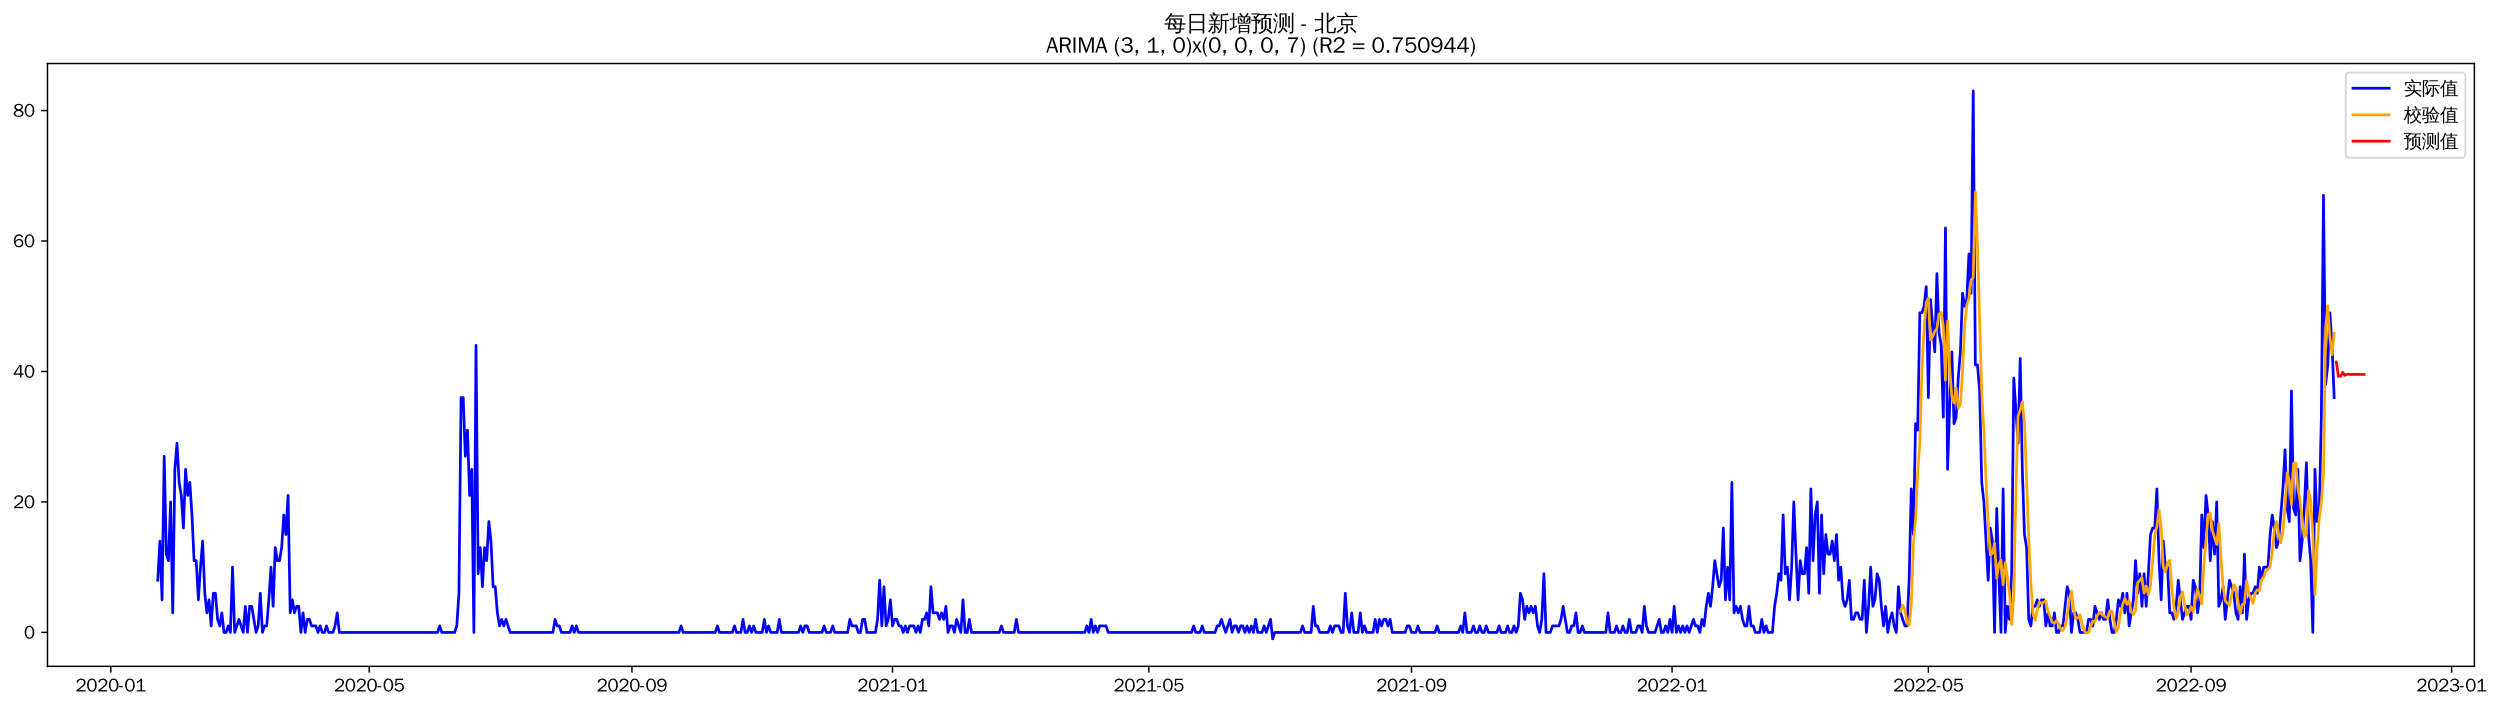 <?xml version="1.0" encoding="utf-8" standalone="no"?>
<!DOCTYPE svg PUBLIC "-//W3C//DTD SVG 1.1//EN"
  "http://www.w3.org/Graphics/SVG/1.1/DTD/svg11.dtd">
<svg xmlns:xlink="http://www.w3.org/1999/xlink" width="1379.532pt" height="390.418pt" viewBox="0 0 1379.532 390.418" xmlns="http://www.w3.org/2000/svg" version="1.1">
 <defs>
  <style type="text/css">*{stroke-linejoin: round; stroke-linecap: butt}</style>
 </defs>
 <g id="figure_1">
  <g id="patch_1">
   <path d="M 0 390.418 
L 1379.532 390.418 
L 1379.532 -0 
L 0 -0 
z
" style="fill: #ffffff"/>
  </g>
  <g id="axes_1">
   <g id="patch_2">
    <path d="M 26.194 367.701 
L 1365.394 367.701 
L 1365.394 35.061 
L 26.194 35.061 
z
" style="fill: #ffffff"/>
   </g>
   <g id="matplotlib.axis_1">
    <g id="xtick_1">
     <g id="line2d_1">
      <defs>
       <path id="medf1f6746c" d="M 0 0 
L 0 3.5 
" style="stroke: #000000; stroke-width: 0.8"/>
      </defs>
      <g>
       <use xlink:href="#medf1f6746c" x="61.138" y="367.701" style="stroke: #000000; stroke-width: 0.8"/>
      </g>
     </g>
     <g id="text_1">
      <!-- 2020-01 -->
      <g transform="translate(41.648 381.557)scale(0.1 -0.1)">
       <defs>
        <path id="WenQuanYiZenHei-32" d="M 3488 0 
L 369 0 
L 369 456 
L 2150 1850 
Q 2931 2463 2931 3144 
Q 2931 3619 2488 3863 
Q 2231 4013 1931 4013 
Q 1425 4013 1113 3619 
Q 894 3356 881 3013 
L 369 3169 
Q 531 3981 1213 4300 
Q 1544 4456 1950 4456 
Q 2631 4456 3088 4044 
L 3225 3888 
L 3350 3706 
Q 3481 3444 3481 3144 
Q 3481 2313 2519 1569 
L 1069 456 
L 3488 456 
L 3488 0 
z
" transform="scale(0.016)"/>
        <path id="WenQuanYiZenHei-30" d="M 3581 2175 
Q 3581 1288 3169 638 
Q 2713 -63 1938 -63 
Q 1025 -63 563 831 
Q 256 1425 256 2188 
Q 256 3188 700 3819 
Q 1138 4456 1888 4456 
Q 2863 4456 3306 3500 
Q 3581 2925 3581 2175 
z
M 3019 2100 
Q 3019 3356 2500 3806 
L 2350 3919 
Q 2144 4031 1888 4031 
Q 1100 4031 888 2956 
Q 819 2625 819 2225 
Q 819 1013 1338 569 
Q 1588 356 1938 356 
Q 2675 356 2925 1294 
Q 3019 1663 3019 2100 
z
" transform="scale(0.016)"/>
        <path id="WenQuanYiZenHei-2d" d="M 1363 1444 
L 0 1444 
L 0 1844 
L 1363 1844 
L 1363 1444 
z
" transform="scale(0.016)"/>
        <path id="WenQuanYiZenHei-31" d="M 3556 0 
L 488 0 
L 488 406 
L 1800 406 
L 1800 3725 
Q 1231 3125 588 2788 
L 588 3338 
Q 1456 3781 1931 4388 
L 2331 4388 
L 2331 406 
L 3556 406 
L 3556 0 
z
" transform="scale(0.016)"/>
       </defs>
       <use xlink:href="#WenQuanYiZenHei-32"/>
       <use xlink:href="#WenQuanYiZenHei-30" x="59.961"/>
       <use xlink:href="#WenQuanYiZenHei-32" x="119.922"/>
       <use xlink:href="#WenQuanYiZenHei-30" x="179.883"/>
       <use xlink:href="#WenQuanYiZenHei-2d" x="239.844"/>
       <use xlink:href="#WenQuanYiZenHei-30" x="269.824"/>
       <use xlink:href="#WenQuanYiZenHei-31" x="329.785"/>
      </g>
     </g>
    </g>
    <g id="xtick_2">
     <g id="line2d_2">
      <g>
       <use xlink:href="#medf1f6746c" x="203.744" y="367.701" style="stroke: #000000; stroke-width: 0.8"/>
      </g>
     </g>
     <g id="text_2">
      <!-- 2020-05 -->
      <g transform="translate(184.254 381.557)scale(0.1 -0.1)">
       <defs>
        <path id="WenQuanYiZenHei-35" d="M 3531 1488 
Q 3531 688 2913 250 
Q 2456 -63 1844 -63 
Q 1175 -63 706 350 
Q 413 613 306 975 
L 781 1131 
Q 1000 538 1569 406 
Q 1706 369 1856 369 
Q 2550 369 2850 869 
Q 3000 1131 3000 1494 
Q 3000 2056 2581 2356 
Q 2319 2538 1969 2538 
Q 1400 2538 1031 2075 
Q 981 2013 938 1938 
L 500 2031 
L 644 4388 
L 3244 4388 
L 3200 3919 
L 1044 3919 
L 950 2500 
Q 1431 2975 2006 2975 
Q 2713 2975 3163 2475 
Q 3531 2063 3531 1488 
z
" transform="scale(0.016)"/>
       </defs>
       <use xlink:href="#WenQuanYiZenHei-32"/>
       <use xlink:href="#WenQuanYiZenHei-30" x="59.961"/>
       <use xlink:href="#WenQuanYiZenHei-32" x="119.922"/>
       <use xlink:href="#WenQuanYiZenHei-30" x="179.883"/>
       <use xlink:href="#WenQuanYiZenHei-2d" x="239.844"/>
       <use xlink:href="#WenQuanYiZenHei-30" x="269.824"/>
       <use xlink:href="#WenQuanYiZenHei-35" x="329.785"/>
      </g>
     </g>
    </g>
    <g id="xtick_3">
     <g id="line2d_3">
      <g>
       <use xlink:href="#medf1f6746c" x="348.707" y="367.701" style="stroke: #000000; stroke-width: 0.8"/>
      </g>
     </g>
     <g id="text_3">
      <!-- 2020-09 -->
      <g transform="translate(329.217 381.557)scale(0.1 -0.1)">
       <defs>
        <path id="WenQuanYiZenHei-39" d="M 3544 2300 
Q 3544 1163 3019 513 
Q 2563 -63 1775 -63 
Q 956 -63 563 488 
Q 463 631 394 813 
L 838 975 
Q 1025 494 1550 388 
Q 1656 369 1775 369 
Q 2594 369 2900 1325 
Q 3044 1769 3038 2313 
L 3025 2313 
Q 2675 1638 1944 1544 
Q 1844 1531 1744 1531 
Q 1050 1531 625 2031 
Q 294 2419 294 2963 
Q 294 3656 813 4094 
Q 1238 4456 1819 4456 
Q 2988 4456 3381 3363 
Q 3544 2900 3544 2300 
z
M 2925 2994 
Q 2925 3563 2469 3844 
Q 2206 4006 1863 4006 
Q 1275 4006 988 3563 
Q 844 3344 825 3056 
Q 819 3006 819 2956 
Q 819 2413 1269 2131 
Q 1538 1963 1875 1963 
Q 2363 1963 2681 2350 
Q 2925 2638 2925 2994 
z
" transform="scale(0.016)"/>
       </defs>
       <use xlink:href="#WenQuanYiZenHei-32"/>
       <use xlink:href="#WenQuanYiZenHei-30" x="59.961"/>
       <use xlink:href="#WenQuanYiZenHei-32" x="119.922"/>
       <use xlink:href="#WenQuanYiZenHei-30" x="179.883"/>
       <use xlink:href="#WenQuanYiZenHei-2d" x="239.844"/>
       <use xlink:href="#WenQuanYiZenHei-30" x="269.824"/>
       <use xlink:href="#WenQuanYiZenHei-39" x="329.785"/>
      </g>
     </g>
    </g>
    <g id="xtick_4">
     <g id="line2d_4">
      <g>
       <use xlink:href="#medf1f6746c" x="492.492" y="367.701" style="stroke: #000000; stroke-width: 0.8"/>
      </g>
     </g>
     <g id="text_4">
      <!-- 2021-01 -->
      <g transform="translate(473.002 381.557)scale(0.1 -0.1)">
       <use xlink:href="#WenQuanYiZenHei-32"/>
       <use xlink:href="#WenQuanYiZenHei-30" x="59.961"/>
       <use xlink:href="#WenQuanYiZenHei-32" x="119.922"/>
       <use xlink:href="#WenQuanYiZenHei-31" x="179.883"/>
       <use xlink:href="#WenQuanYiZenHei-2d" x="239.844"/>
       <use xlink:href="#WenQuanYiZenHei-30" x="269.824"/>
       <use xlink:href="#WenQuanYiZenHei-31" x="329.785"/>
      </g>
     </g>
    </g>
    <g id="xtick_5">
     <g id="line2d_5">
      <g>
       <use xlink:href="#medf1f6746c" x="633.919" y="367.701" style="stroke: #000000; stroke-width: 0.8"/>
      </g>
     </g>
     <g id="text_5">
      <!-- 2021-05 -->
      <g transform="translate(614.429 381.557)scale(0.1 -0.1)">
       <use xlink:href="#WenQuanYiZenHei-32"/>
       <use xlink:href="#WenQuanYiZenHei-30" x="59.961"/>
       <use xlink:href="#WenQuanYiZenHei-32" x="119.922"/>
       <use xlink:href="#WenQuanYiZenHei-31" x="179.883"/>
       <use xlink:href="#WenQuanYiZenHei-2d" x="239.844"/>
       <use xlink:href="#WenQuanYiZenHei-30" x="269.824"/>
       <use xlink:href="#WenQuanYiZenHei-35" x="329.785"/>
      </g>
     </g>
    </g>
    <g id="xtick_6">
     <g id="line2d_6">
      <g>
       <use xlink:href="#medf1f6746c" x="778.882" y="367.701" style="stroke: #000000; stroke-width: 0.8"/>
      </g>
     </g>
     <g id="text_6">
      <!-- 2021-09 -->
      <g transform="translate(759.393 381.557)scale(0.1 -0.1)">
       <use xlink:href="#WenQuanYiZenHei-32"/>
       <use xlink:href="#WenQuanYiZenHei-30" x="59.961"/>
       <use xlink:href="#WenQuanYiZenHei-32" x="119.922"/>
       <use xlink:href="#WenQuanYiZenHei-31" x="179.883"/>
       <use xlink:href="#WenQuanYiZenHei-2d" x="239.844"/>
       <use xlink:href="#WenQuanYiZenHei-30" x="269.824"/>
       <use xlink:href="#WenQuanYiZenHei-39" x="329.785"/>
      </g>
     </g>
    </g>
    <g id="xtick_7">
     <g id="line2d_7">
      <g>
       <use xlink:href="#medf1f6746c" x="922.667" y="367.701" style="stroke: #000000; stroke-width: 0.8"/>
      </g>
     </g>
     <g id="text_7">
      <!-- 2022-01 -->
      <g transform="translate(903.177 381.557)scale(0.1 -0.1)">
       <use xlink:href="#WenQuanYiZenHei-32"/>
       <use xlink:href="#WenQuanYiZenHei-30" x="59.961"/>
       <use xlink:href="#WenQuanYiZenHei-32" x="119.922"/>
       <use xlink:href="#WenQuanYiZenHei-32" x="179.883"/>
       <use xlink:href="#WenQuanYiZenHei-2d" x="239.844"/>
       <use xlink:href="#WenQuanYiZenHei-30" x="269.824"/>
       <use xlink:href="#WenQuanYiZenHei-31" x="329.785"/>
      </g>
     </g>
    </g>
    <g id="xtick_8">
     <g id="line2d_8">
      <g>
       <use xlink:href="#medf1f6746c" x="1064.094" y="367.701" style="stroke: #000000; stroke-width: 0.8"/>
      </g>
     </g>
     <g id="text_8">
      <!-- 2022-05 -->
      <g transform="translate(1044.605 381.557)scale(0.1 -0.1)">
       <use xlink:href="#WenQuanYiZenHei-32"/>
       <use xlink:href="#WenQuanYiZenHei-30" x="59.961"/>
       <use xlink:href="#WenQuanYiZenHei-32" x="119.922"/>
       <use xlink:href="#WenQuanYiZenHei-32" x="179.883"/>
       <use xlink:href="#WenQuanYiZenHei-2d" x="239.844"/>
       <use xlink:href="#WenQuanYiZenHei-30" x="269.824"/>
       <use xlink:href="#WenQuanYiZenHei-35" x="329.785"/>
      </g>
     </g>
    </g>
    <g id="xtick_9">
     <g id="line2d_9">
      <g>
       <use xlink:href="#medf1f6746c" x="1209.058" y="367.701" style="stroke: #000000; stroke-width: 0.8"/>
      </g>
     </g>
     <g id="text_9">
      <!-- 2022-09 -->
      <g transform="translate(1189.568 381.557)scale(0.1 -0.1)">
       <use xlink:href="#WenQuanYiZenHei-32"/>
       <use xlink:href="#WenQuanYiZenHei-30" x="59.961"/>
       <use xlink:href="#WenQuanYiZenHei-32" x="119.922"/>
       <use xlink:href="#WenQuanYiZenHei-32" x="179.883"/>
       <use xlink:href="#WenQuanYiZenHei-2d" x="239.844"/>
       <use xlink:href="#WenQuanYiZenHei-30" x="269.824"/>
       <use xlink:href="#WenQuanYiZenHei-39" x="329.785"/>
      </g>
     </g>
    </g>
    <g id="xtick_10">
     <g id="line2d_10">
      <g>
       <use xlink:href="#medf1f6746c" x="1352.842" y="367.701" style="stroke: #000000; stroke-width: 0.8"/>
      </g>
     </g>
     <g id="text_10">
      <!-- 2023-01 -->
      <g transform="translate(1333.352 381.557)scale(0.1 -0.1)">
       <defs>
        <path id="WenQuanYiZenHei-33" d="M 3588 1231 
Q 3588 494 2875 144 
Q 2450 -63 1925 -63 
Q 1044 -63 556 488 
Q 356 706 256 1000 
L 769 1169 
Q 994 375 1913 375 
Q 2631 375 2900 788 
Q 3019 975 3019 1231 
Q 3019 1638 2638 1881 
Q 2325 2081 1613 2069 
L 1338 2069 
L 1338 2494 
Q 1969 2494 2094 2506 
Q 2325 2544 2463 2613 
Q 2763 2756 2844 3100 
Q 2863 3169 2863 3244 
Q 2863 3744 2381 3944 
L 2163 4006 
Q 2056 4025 1931 4025 
Q 1388 4025 1075 3631 
Q 969 3488 906 3313 
L 419 3456 
Q 675 4150 1400 4369 
Q 1669 4456 1975 4456 
Q 2694 4456 3106 4050 
Q 3419 3744 3419 3275 
Q 3419 2813 3025 2513 
Q 2825 2356 2575 2319 
L 2575 2306 
Q 3181 2213 3450 1769 
Q 3588 1525 3588 1231 
z
" transform="scale(0.016)"/>
       </defs>
       <use xlink:href="#WenQuanYiZenHei-32"/>
       <use xlink:href="#WenQuanYiZenHei-30" x="59.961"/>
       <use xlink:href="#WenQuanYiZenHei-32" x="119.922"/>
       <use xlink:href="#WenQuanYiZenHei-33" x="179.883"/>
       <use xlink:href="#WenQuanYiZenHei-2d" x="239.844"/>
       <use xlink:href="#WenQuanYiZenHei-30" x="269.824"/>
       <use xlink:href="#WenQuanYiZenHei-31" x="329.785"/>
      </g>
     </g>
    </g>
   </g>
   <g id="matplotlib.axis_2">
    <g id="ytick_1">
     <g id="line2d_11">
      <defs>
       <path id="m0b889cbc24" d="M 0 0 
L -3.5 0 
" style="stroke: #000000; stroke-width: 0.8"/>
      </defs>
      <g>
       <use xlink:href="#m0b889cbc24" x="26.194" y="348.981" style="stroke: #000000; stroke-width: 0.8"/>
      </g>
     </g>
     <g id="text_11">
      <!-- 0 -->
      <g transform="translate(13.197 352.409)scale(0.1 -0.1)">
       <use xlink:href="#WenQuanYiZenHei-30"/>
      </g>
     </g>
    </g>
    <g id="ytick_2">
     <g id="line2d_12">
      <g>
       <use xlink:href="#m0b889cbc24" x="26.194" y="276.981" style="stroke: #000000; stroke-width: 0.8"/>
      </g>
     </g>
     <g id="text_12">
      <!-- 20 -->
      <g transform="translate(7.2 280.409)scale(0.1 -0.1)">
       <use xlink:href="#WenQuanYiZenHei-32"/>
       <use xlink:href="#WenQuanYiZenHei-30" x="59.961"/>
      </g>
     </g>
    </g>
    <g id="ytick_3">
     <g id="line2d_13">
      <g>
       <use xlink:href="#m0b889cbc24" x="26.194" y="204.981" style="stroke: #000000; stroke-width: 0.8"/>
      </g>
     </g>
     <g id="text_13">
      <!-- 40 -->
      <g transform="translate(7.2 208.409)scale(0.1 -0.1)">
       <defs>
        <path id="WenQuanYiZenHei-34" d="M 3631 1025 
L 2913 1025 
L 2913 0 
L 2381 0 
L 2381 1025 
L 219 1025 
L 219 1388 
L 2225 4388 
L 2913 4388 
L 2913 1444 
L 3631 1444 
L 3631 1025 
z
M 2381 1444 
L 2381 3963 
L 788 1444 
L 2381 1444 
z
" transform="scale(0.016)"/>
       </defs>
       <use xlink:href="#WenQuanYiZenHei-34"/>
       <use xlink:href="#WenQuanYiZenHei-30" x="59.961"/>
      </g>
     </g>
    </g>
    <g id="ytick_4">
     <g id="line2d_14">
      <g>
       <use xlink:href="#m0b889cbc24" x="26.194" y="132.981" style="stroke: #000000; stroke-width: 0.8"/>
      </g>
     </g>
     <g id="text_14">
      <!-- 60 -->
      <g transform="translate(7.2 136.409)scale(0.1 -0.1)">
       <defs>
        <path id="WenQuanYiZenHei-36" d="M 3550 1431 
Q 3550 725 3006 288 
Q 2581 -63 1994 -63 
Q 1013 -63 563 825 
Q 288 1363 288 2081 
Q 288 3294 856 3938 
Q 1319 4456 2075 4456 
Q 2969 4456 3363 3756 
Q 3431 3631 3481 3481 
L 2988 3350 
Q 2750 3994 2075 4006 
Q 1056 4006 844 2669 
Q 794 2356 794 1981 
L 806 1981 
Q 1006 2506 1544 2744 
Q 1819 2869 2119 2869 
Q 2788 2869 3213 2375 
Q 3550 1975 3550 1431 
z
M 3038 1406 
Q 3038 1906 2656 2213 
Q 2381 2431 2038 2431 
Q 1525 2431 1181 2044 
Q 919 1744 919 1356 
Q 919 881 1344 581 
Q 1631 375 1981 375 
Q 2519 375 2838 781 
Q 3038 1050 3038 1406 
z
" transform="scale(0.016)"/>
       </defs>
       <use xlink:href="#WenQuanYiZenHei-36"/>
       <use xlink:href="#WenQuanYiZenHei-30" x="59.961"/>
      </g>
     </g>
    </g>
    <g id="ytick_5">
     <g id="line2d_15">
      <g>
       <use xlink:href="#m0b889cbc24" x="26.194" y="60.981" style="stroke: #000000; stroke-width: 0.8"/>
      </g>
     </g>
     <g id="text_15">
      <!-- 80 -->
      <g transform="translate(7.2 64.409)scale(0.1 -0.1)">
       <defs>
        <path id="WenQuanYiZenHei-38" d="M 3619 1175 
Q 3619 431 2850 100 
Q 2444 -63 1944 -63 
Q 1231 -63 725 269 
Q 225 594 225 1125 
Q 225 1881 1269 2281 
Q 719 2481 519 2938 
Q 444 3119 444 3319 
Q 444 4000 1144 4294 
Q 1519 4456 1963 4456 
Q 2669 4456 3094 4094 
Q 3425 3813 3425 3369 
Q 3425 2638 2575 2356 
Q 3231 2056 3450 1725 
Q 3619 1488 3619 1175 
z
M 2944 3344 
Q 2944 3906 2288 4019 
Q 2138 4044 1969 4044 
Q 1438 4044 1163 3775 
Q 1000 3613 1000 3375 
Q 1000 2925 1594 2663 
Q 1756 2588 1931 2550 
Q 2581 2725 2788 2956 
Q 2944 3125 2944 3344 
z
M 3075 1094 
Q 3075 1738 1875 2050 
Q 1094 1881 850 1463 
Q 763 1313 763 1131 
Q 763 569 1456 406 
Q 1681 344 1944 344 
Q 2519 344 2850 619 
Q 3075 813 3075 1094 
z
" transform="scale(0.016)"/>
       </defs>
       <use xlink:href="#WenQuanYiZenHei-38"/>
       <use xlink:href="#WenQuanYiZenHei-30" x="59.961"/>
      </g>
     </g>
    </g>
   </g>
   <g id="line2d_16">
    <path d="M 87.066 320.181 
L 88.245 298.581 
L 89.424 330.981 
L 90.602 251.781 
L 91.781 305.781 
L 92.959 309.381 
L 94.138 276.981 
L 95.316 338.181 
L 96.495 258.981 
L 97.674 244.581 
L 98.852 266.181 
L 100.031 273.381 
L 101.209 291.381 
L 102.388 258.981 
L 103.566 273.381 
L 104.745 266.181 
L 105.923 284.181 
L 107.102 309.381 
L 108.281 309.381 
L 109.459 330.981 
L 110.638 312.981 
L 111.816 298.581 
L 112.995 327.381 
L 114.173 338.181 
L 115.352 330.981 
L 116.531 345.381 
L 117.709 327.381 
L 118.888 327.381 
L 120.066 341.781 
L 121.245 345.381 
L 122.423 338.181 
L 123.602 348.981 
L 124.78 348.981 
L 125.959 345.381 
L 127.138 348.981 
L 128.316 312.981 
L 129.495 348.981 
L 131.852 341.781 
L 134.209 348.981 
L 135.388 334.581 
L 136.566 348.981 
L 137.745 334.581 
L 138.923 334.581 
L 141.28 348.981 
L 142.459 345.381 
L 143.637 327.381 
L 144.816 348.981 
L 145.995 345.381 
L 147.173 345.381 
L 148.352 330.981 
L 149.53 312.981 
L 150.709 334.581 
L 151.887 302.181 
L 153.066 309.381 
L 154.245 309.381 
L 155.423 302.181 
L 156.602 284.181 
L 157.78 294.981 
L 158.959 273.381 
L 160.137 338.181 
L 161.316 330.981 
L 162.494 338.181 
L 163.673 334.581 
L 164.852 334.581 
L 166.03 348.981 
L 167.209 338.181 
L 168.387 348.981 
L 169.566 341.781 
L 170.744 341.781 
L 171.923 345.381 
L 174.28 345.381 
L 175.459 348.981 
L 176.637 345.381 
L 177.816 348.981 
L 178.994 348.981 
L 180.173 345.381 
L 181.351 348.981 
L 183.709 348.981 
L 184.887 345.381 
L 186.066 338.181 
L 187.244 348.981 
L 241.458 348.981 
L 242.637 345.381 
L 243.815 348.981 
L 250.887 348.981 
L 252.065 345.381 
L 253.244 327.381 
L 254.422 219.381 
L 255.601 219.381 
L 256.779 251.781 
L 257.958 237.381 
L 259.137 273.381 
L 260.315 258.981 
L 261.494 348.981 
L 262.672 190.581 
L 263.851 316.581 
L 265.029 302.181 
L 266.208 323.781 
L 267.386 302.181 
L 268.565 309.381 
L 269.744 287.781 
L 270.922 298.581 
L 272.101 323.781 
L 273.279 323.781 
L 274.458 338.181 
L 275.636 345.381 
L 276.815 341.781 
L 277.994 345.381 
L 279.172 341.781 
L 281.529 348.981 
L 305.1 348.981 
L 306.279 341.781 
L 307.458 345.381 
L 308.636 345.381 
L 309.815 348.981 
L 314.529 348.981 
L 315.708 345.381 
L 316.886 348.981 
L 318.065 345.381 
L 319.243 348.981 
L 374.636 348.981 
L 375.814 345.381 
L 376.993 348.981 
L 394.671 348.981 
L 395.85 345.381 
L 397.028 348.981 
L 404.1 348.981 
L 405.278 345.381 
L 406.457 348.981 
L 408.814 348.981 
L 409.992 341.781 
L 411.171 348.981 
L 412.35 348.981 
L 413.528 345.381 
L 414.707 348.981 
L 415.885 345.381 
L 417.064 348.981 
L 420.6 348.981 
L 421.778 341.781 
L 422.957 348.981 
L 424.135 345.381 
L 425.314 348.981 
L 428.849 348.981 
L 430.028 341.781 
L 431.207 348.981 
L 440.635 348.981 
L 441.814 345.381 
L 442.992 348.981 
L 444.171 345.381 
L 445.349 345.381 
L 446.528 348.981 
L 453.599 348.981 
L 454.778 345.381 
L 455.956 348.981 
L 458.314 348.981 
L 459.492 345.381 
L 460.671 348.981 
L 467.742 348.981 
L 468.921 341.781 
L 470.099 345.381 
L 472.456 345.381 
L 473.635 348.981 
L 474.813 348.981 
L 475.992 341.781 
L 477.17 341.781 
L 478.349 348.981 
L 483.063 348.981 
L 484.242 341.781 
L 485.42 320.181 
L 486.599 345.381 
L 487.778 323.781 
L 488.956 345.381 
L 490.135 341.781 
L 491.313 330.981 
L 492.492 345.381 
L 493.67 341.781 
L 494.849 341.781 
L 496.027 345.381 
L 497.206 345.381 
L 498.385 348.981 
L 499.563 345.381 
L 500.742 348.981 
L 501.92 345.381 
L 504.277 345.381 
L 505.456 348.981 
L 506.635 345.381 
L 507.813 348.981 
L 508.992 341.781 
L 510.17 341.781 
L 511.349 338.181 
L 512.527 345.381 
L 513.706 323.781 
L 514.884 338.181 
L 517.242 338.181 
L 518.42 341.781 
L 519.599 338.181 
L 520.777 341.781 
L 521.956 334.581 
L 523.134 348.981 
L 524.313 345.381 
L 525.492 345.381 
L 526.67 348.981 
L 527.849 341.781 
L 530.206 348.981 
L 531.384 330.981 
L 532.563 348.981 
L 533.741 348.981 
L 534.92 341.781 
L 536.099 348.981 
L 551.42 348.981 
L 552.598 345.381 
L 553.777 348.981 
L 559.67 348.981 
L 560.848 341.781 
L 562.027 348.981 
L 598.562 348.981 
L 599.741 345.381 
L 600.92 348.981 
L 602.098 341.781 
L 603.277 348.981 
L 604.455 345.381 
L 605.634 348.981 
L 606.812 345.381 
L 610.348 345.381 
L 611.527 348.981 
L 657.49 348.981 
L 658.669 345.381 
L 659.848 348.981 
L 662.205 348.981 
L 663.383 345.381 
L 664.562 348.981 
L 670.455 348.981 
L 671.633 345.381 
L 672.812 345.381 
L 673.99 341.781 
L 676.347 348.981 
L 678.705 341.781 
L 679.883 348.981 
L 681.062 345.381 
L 682.24 345.381 
L 683.419 348.981 
L 684.597 345.381 
L 685.776 345.381 
L 686.955 348.981 
L 688.133 345.381 
L 689.312 348.981 
L 690.49 345.381 
L 691.669 348.981 
L 692.847 341.781 
L 694.026 348.981 
L 696.383 348.981 
L 697.562 345.381 
L 698.74 348.981 
L 701.097 341.781 
L 702.276 352.581 
L 703.454 348.981 
L 717.597 348.981 
L 718.776 345.381 
L 719.954 348.981 
L 723.49 348.981 
L 724.669 334.581 
L 725.847 345.381 
L 727.026 345.381 
L 728.204 348.981 
L 732.918 348.981 
L 734.097 345.381 
L 735.276 348.981 
L 736.454 345.381 
L 738.811 345.381 
L 739.99 348.981 
L 741.168 348.981 
L 742.347 327.381 
L 743.526 345.381 
L 744.704 348.981 
L 745.883 338.181 
L 747.061 348.981 
L 749.418 348.981 
L 750.597 338.181 
L 751.775 348.981 
L 752.954 345.381 
L 754.133 348.981 
L 757.668 348.981 
L 758.847 341.781 
L 760.025 348.981 
L 761.204 341.781 
L 762.383 345.381 
L 763.561 341.781 
L 764.74 341.781 
L 765.918 345.381 
L 767.097 341.781 
L 768.275 348.981 
L 775.347 348.981 
L 776.525 345.381 
L 777.704 345.381 
L 778.882 348.981 
L 781.239 348.981 
L 782.418 345.381 
L 783.597 348.981 
L 791.847 348.981 
L 793.025 345.381 
L 794.204 348.981 
L 804.811 348.981 
L 805.989 345.381 
L 807.168 348.981 
L 808.346 338.181 
L 809.525 348.981 
L 811.882 348.981 
L 813.061 345.381 
L 814.239 348.981 
L 815.418 348.981 
L 816.596 345.381 
L 817.775 348.981 
L 818.953 348.981 
L 820.132 345.381 
L 821.311 348.981 
L 826.025 348.981 
L 827.203 345.381 
L 828.382 348.981 
L 830.739 348.981 
L 831.918 345.381 
L 833.096 348.981 
L 834.275 348.981 
L 835.453 345.381 
L 836.632 348.981 
L 837.81 345.381 
L 838.989 327.381 
L 840.168 330.981 
L 841.346 341.781 
L 842.525 334.581 
L 843.703 338.181 
L 844.882 334.581 
L 846.06 338.181 
L 847.239 334.581 
L 848.418 345.381 
L 849.596 348.981 
L 850.775 341.781 
L 851.953 316.581 
L 853.132 348.981 
L 855.489 348.981 
L 856.667 345.381 
L 860.203 345.381 
L 861.382 341.781 
L 862.56 334.581 
L 864.917 348.981 
L 866.096 348.981 
L 867.275 345.381 
L 868.453 345.381 
L 869.632 338.181 
L 870.81 348.981 
L 871.989 348.981 
L 873.167 345.381 
L 874.346 348.981 
L 886.132 348.981 
L 887.31 338.181 
L 888.489 348.981 
L 890.846 348.981 
L 892.024 345.381 
L 893.203 348.981 
L 894.381 348.981 
L 895.56 345.381 
L 896.739 348.981 
L 897.917 348.981 
L 899.096 341.781 
L 900.274 348.981 
L 902.631 348.981 
L 903.81 345.381 
L 904.989 345.381 
L 906.167 348.981 
L 907.346 334.581 
L 908.524 345.381 
L 909.703 348.981 
L 913.238 348.981 
L 915.596 341.781 
L 916.774 348.981 
L 917.953 348.981 
L 919.131 345.381 
L 920.31 348.981 
L 921.488 341.781 
L 922.667 348.981 
L 923.845 334.581 
L 925.024 348.981 
L 926.203 345.381 
L 927.381 348.981 
L 928.56 345.381 
L 929.738 348.981 
L 930.917 345.381 
L 932.095 348.981 
L 934.453 341.781 
L 935.631 345.381 
L 936.81 345.381 
L 937.988 348.981 
L 939.167 341.781 
L 940.345 345.381 
L 941.524 334.581 
L 942.702 327.381 
L 943.881 334.581 
L 945.06 323.781 
L 946.238 309.381 
L 948.595 323.781 
L 949.774 320.181 
L 950.952 291.381 
L 952.131 330.981 
L 953.31 312.981 
L 954.488 330.981 
L 955.667 266.181 
L 956.845 338.181 
L 958.024 334.581 
L 959.202 338.181 
L 960.381 334.581 
L 961.559 341.781 
L 962.738 345.381 
L 963.917 345.381 
L 965.095 334.581 
L 966.274 345.381 
L 967.452 345.381 
L 968.631 348.981 
L 970.988 348.981 
L 972.167 341.781 
L 973.345 348.981 
L 974.524 345.381 
L 975.702 348.981 
L 978.059 348.981 
L 979.238 334.581 
L 980.416 327.381 
L 981.595 316.581 
L 982.774 320.181 
L 983.952 284.181 
L 985.131 316.581 
L 986.309 312.981 
L 987.488 330.981 
L 988.666 312.981 
L 989.845 276.981 
L 991.024 305.781 
L 992.202 330.981 
L 993.381 309.381 
L 994.559 316.581 
L 995.738 316.581 
L 996.916 302.181 
L 998.095 327.381 
L 999.273 269.781 
L 1000.452 309.381 
L 1001.631 284.181 
L 1002.809 276.981 
L 1003.988 327.381 
L 1005.166 284.181 
L 1006.345 316.581 
L 1007.523 294.981 
L 1008.702 305.781 
L 1009.881 305.781 
L 1011.059 298.581 
L 1012.238 309.381 
L 1013.416 294.981 
L 1014.595 320.181 
L 1015.773 312.981 
L 1016.952 330.981 
L 1018.13 334.581 
L 1019.309 330.981 
L 1020.488 320.181 
L 1021.666 341.781 
L 1022.845 341.781 
L 1024.023 338.181 
L 1025.202 338.181 
L 1026.38 341.781 
L 1027.559 341.781 
L 1028.738 320.181 
L 1029.916 348.981 
L 1031.095 334.581 
L 1032.273 312.981 
L 1033.452 334.581 
L 1034.63 330.981 
L 1035.809 316.581 
L 1036.987 320.181 
L 1038.166 334.581 
L 1039.345 345.381 
L 1040.523 334.581 
L 1041.702 348.981 
L 1042.88 341.781 
L 1044.059 338.181 
L 1045.237 345.381 
L 1046.416 348.981 
L 1047.595 323.781 
L 1048.773 338.181 
L 1051.13 345.381 
L 1052.309 345.381 
L 1053.487 320.181 
L 1054.666 269.781 
L 1055.844 294.981 
L 1057.023 233.781 
L 1058.202 237.381 
L 1059.38 172.581 
L 1060.559 172.581 
L 1061.737 168.981 
L 1062.916 158.181 
L 1064.094 219.381 
L 1065.273 165.381 
L 1067.63 194.181 
L 1068.809 150.981 
L 1069.987 183.381 
L 1071.166 190.581 
L 1072.344 230.181 
L 1073.523 125.781 
L 1074.701 258.981 
L 1075.88 222.981 
L 1077.059 194.181 
L 1078.237 233.781 
L 1079.416 230.181 
L 1080.594 208.581 
L 1081.773 194.181 
L 1082.951 161.781 
L 1084.13 168.981 
L 1085.308 165.381 
L 1086.487 140.181 
L 1087.666 161.781 
L 1088.844 50.181 
L 1090.023 201.381 
L 1091.201 201.381 
L 1092.38 215.781 
L 1093.558 266.181 
L 1094.737 276.981 
L 1097.094 320.181 
L 1098.273 291.381 
L 1099.451 298.581 
L 1100.63 348.981 
L 1101.808 280.581 
L 1102.987 316.581 
L 1104.165 348.981 
L 1105.344 269.781 
L 1106.523 348.981 
L 1107.701 334.581 
L 1108.88 341.781 
L 1110.058 316.581 
L 1111.237 208.581 
L 1113.594 244.581 
L 1114.773 197.781 
L 1115.951 258.981 
L 1117.13 294.981 
L 1118.308 302.181 
L 1119.487 341.781 
L 1120.665 345.381 
L 1121.844 334.581 
L 1123.022 334.581 
L 1124.201 330.981 
L 1125.38 334.581 
L 1126.558 330.981 
L 1127.737 330.981 
L 1128.915 345.381 
L 1130.094 338.181 
L 1131.272 345.381 
L 1132.451 345.381 
L 1133.63 338.181 
L 1134.808 348.981 
L 1135.987 348.981 
L 1137.165 345.381 
L 1138.344 345.381 
L 1140.701 323.781 
L 1141.879 327.381 
L 1143.058 348.981 
L 1144.237 338.181 
L 1145.415 338.181 
L 1146.594 341.781 
L 1147.772 348.981 
L 1151.308 348.981 
L 1152.487 341.781 
L 1153.665 341.781 
L 1154.844 345.381 
L 1156.022 334.581 
L 1158.379 341.781 
L 1159.558 338.181 
L 1160.736 341.781 
L 1161.915 341.781 
L 1163.094 330.981 
L 1164.272 341.781 
L 1165.451 348.981 
L 1166.629 348.981 
L 1167.808 341.781 
L 1168.986 330.981 
L 1170.165 334.581 
L 1171.344 327.381 
L 1172.522 338.181 
L 1173.701 327.381 
L 1174.879 345.381 
L 1177.236 330.981 
L 1178.415 309.381 
L 1179.593 327.381 
L 1180.772 316.581 
L 1181.951 334.581 
L 1183.129 316.581 
L 1184.308 334.581 
L 1185.486 316.581 
L 1186.665 294.981 
L 1187.843 291.381 
L 1189.022 291.381 
L 1190.201 269.781 
L 1191.379 309.381 
L 1192.558 330.981 
L 1193.736 298.581 
L 1194.915 312.981 
L 1196.093 312.981 
L 1197.272 338.181 
L 1198.45 338.181 
L 1199.629 341.781 
L 1200.808 334.581 
L 1201.986 320.181 
L 1204.343 341.781 
L 1206.7 334.581 
L 1207.879 334.581 
L 1209.058 341.781 
L 1210.236 320.181 
L 1211.415 323.781 
L 1212.593 338.181 
L 1213.772 330.981 
L 1214.95 284.181 
L 1216.129 302.181 
L 1217.307 273.381 
L 1218.486 284.181 
L 1219.665 309.381 
L 1220.843 287.781 
L 1222.022 305.781 
L 1223.2 276.981 
L 1224.379 334.581 
L 1225.557 330.981 
L 1226.736 323.781 
L 1227.914 341.781 
L 1230.272 320.181 
L 1232.629 327.381 
L 1233.807 338.181 
L 1234.986 341.781 
L 1236.164 323.781 
L 1237.343 338.181 
L 1238.522 305.781 
L 1239.7 341.781 
L 1240.879 330.981 
L 1242.057 327.381 
L 1243.236 327.381 
L 1244.414 323.781 
L 1245.593 327.381 
L 1246.771 312.981 
L 1247.95 320.181 
L 1249.129 312.981 
L 1251.486 312.981 
L 1252.664 294.981 
L 1253.843 284.181 
L 1255.021 291.381 
L 1256.2 302.181 
L 1257.379 298.581 
L 1259.736 269.781 
L 1260.914 248.181 
L 1262.093 280.581 
L 1263.271 287.781 
L 1264.45 215.781 
L 1265.628 280.581 
L 1266.807 284.181 
L 1267.986 258.981 
L 1269.164 309.381 
L 1270.343 298.581 
L 1271.521 280.581 
L 1272.7 255.381 
L 1273.878 294.981 
L 1275.057 309.381 
L 1276.236 348.981 
L 1277.414 258.981 
L 1278.593 287.781 
L 1279.771 284.181 
L 1280.95 230.181 
L 1282.128 107.781 
L 1283.307 212.181 
L 1284.485 201.381 
L 1285.664 172.581 
L 1286.843 190.581 
L 1288.021 219.381 
L 1288.021 219.381 
" clip-path="url(#pd68bdbc980)" style="fill: none; stroke: #0000ff; stroke-width: 1.5; stroke-linecap: square"/>
   </g>
   <g id="line2d_17">
    <path d="M 1048.773 337.317 
L 1049.952 333.932 
L 1051.13 336.459 
L 1052.309 343.826 
L 1053.487 345.124 
L 1054.666 333.974 
L 1055.844 300.237 
L 1057.023 286.497 
L 1058.202 260.467 
L 1059.38 244.945 
L 1060.559 203.391 
L 1061.737 181.273 
L 1062.916 167.07 
L 1064.094 164.472 
L 1065.273 187.601 
L 1066.451 185.831 
L 1067.63 182.723 
L 1068.809 181.328 
L 1069.987 173.232 
L 1071.166 172.429 
L 1072.344 179.895 
L 1073.523 209.826 
L 1074.701 177.286 
L 1075.88 203.216 
L 1077.059 218.749 
L 1078.237 222.327 
L 1079.416 214.07 
L 1080.594 225.228 
L 1081.773 223.045 
L 1082.951 204.553 
L 1084.13 179.84 
L 1085.308 168.484 
L 1086.487 164.453 
L 1087.666 154.659 
L 1088.844 153.224 
L 1090.023 105.995 
L 1091.201 135.788 
L 1093.558 217.008 
L 1094.737 237.138 
L 1095.916 265.423 
L 1097.094 288.524 
L 1098.273 306.357 
L 1099.451 305.358 
L 1100.63 299.753 
L 1101.808 319.168 
L 1102.987 311.274 
L 1104.165 309.126 
L 1105.344 322.747 
L 1106.523 310.36 
L 1108.88 327.272 
L 1110.058 344.492 
L 1111.237 328.363 
L 1112.415 270.504 
L 1113.594 229.513 
L 1114.773 226.107 
L 1115.951 221.715 
L 1117.13 233.195 
L 1119.487 297.229 
L 1120.665 321.64 
L 1121.844 338.688 
L 1123.022 342.283 
L 1124.201 336.208 
L 1125.38 332.279 
L 1126.558 333.112 
L 1127.737 332.236 
L 1128.915 331.666 
L 1130.094 337.407 
L 1131.272 340.177 
L 1132.451 343.299 
L 1133.63 344.011 
L 1134.808 342.489 
L 1135.987 344.103 
L 1137.165 347.14 
L 1138.344 347.963 
L 1139.522 345.852 
L 1140.701 340.187 
L 1141.879 331.014 
L 1143.058 326.212 
L 1144.237 336.229 
L 1145.415 341.389 
L 1146.594 340.878 
L 1147.772 339.199 
L 1148.951 344.63 
L 1150.129 348.253 
L 1151.308 349.409 
L 1152.487 348.981 
L 1153.665 345.661 
L 1154.844 342.723 
L 1156.022 343.013 
L 1157.201 339.93 
L 1158.379 337.868 
L 1159.558 338.728 
L 1160.736 339.864 
L 1163.094 341.096 
L 1164.272 337.015 
L 1165.451 337.374 
L 1167.808 348.681 
L 1168.986 346.089 
L 1170.165 337.743 
L 1171.344 333.626 
L 1172.522 330.148 
L 1173.701 333.517 
L 1174.879 331.36 
L 1176.058 337.736 
L 1177.236 339.064 
L 1178.415 336.873 
L 1179.593 321.535 
L 1181.951 318.762 
L 1183.129 327.364 
L 1184.308 323.284 
L 1185.486 328.306 
L 1186.665 322.856 
L 1187.843 310.045 
L 1189.022 295.077 
L 1190.201 290.568 
L 1191.379 281.207 
L 1192.558 290.868 
L 1193.736 312.877 
L 1194.915 315.568 
L 1196.093 310.744 
L 1197.272 309.171 
L 1198.45 325.457 
L 1199.629 334.884 
L 1200.808 341.339 
L 1201.986 337.99 
L 1203.165 329.097 
L 1204.343 326.617 
L 1205.522 333.692 
L 1206.7 339.35 
L 1207.879 337.634 
L 1209.058 334.838 
L 1210.236 337.687 
L 1211.415 330.879 
L 1212.593 325.095 
L 1213.772 328.667 
L 1214.95 333.191 
L 1216.129 311.198 
L 1217.307 298.176 
L 1218.486 283.764 
L 1219.665 283.199 
L 1220.843 292.677 
L 1222.022 296.766 
L 1223.2 300.405 
L 1224.379 288.862 
L 1225.557 308.38 
L 1226.736 323.674 
L 1227.914 331.555 
L 1230.272 334.018 
L 1232.629 322.612 
L 1233.807 324.328 
L 1234.986 332.104 
L 1236.164 338.642 
L 1237.343 333.652 
L 1238.522 332.99 
L 1239.7 320.287 
L 1240.879 327.476 
L 1243.236 332.874 
L 1244.414 327.21 
L 1245.593 325.507 
L 1246.771 325.912 
L 1247.95 320.056 
L 1249.129 318.399 
L 1250.307 315.063 
L 1251.486 314.351 
L 1252.664 312.553 
L 1253.843 304.681 
L 1255.021 292.356 
L 1256.2 287.844 
L 1257.379 294.777 
L 1258.557 299.536 
L 1259.736 293.054 
L 1260.914 279.211 
L 1262.093 260.849 
L 1263.271 265.092 
L 1264.45 278.379 
L 1265.628 255.563 
L 1266.807 255.51 
L 1267.986 269.484 
L 1269.164 275.941 
L 1271.521 296.309 
L 1272.7 294.689 
L 1273.878 270.673 
L 1275.057 275.869 
L 1276.236 294.943 
L 1277.414 328.112 
L 1278.593 303.154 
L 1279.771 286.39 
L 1280.95 277.004 
L 1282.128 261.463 
L 1283.307 180.589 
L 1284.485 168.727 
L 1285.664 186.268 
L 1286.843 195.718 
L 1288.021 184.007 
L 1288.021 184.007 
" clip-path="url(#pd68bdbc980)" style="fill: none; stroke: #ffa500; stroke-width: 1.5; stroke-linecap: square"/>
   </g>
   <g id="line2d_18">
    <path d="M 1289.2 199.795 
L 1290.378 207.651 
L 1291.557 207.692 
L 1292.735 205.478 
L 1293.914 207.133 
L 1295.093 206.533 
L 1296.271 206.508 
L 1297.45 206.698 
L 1298.628 206.563 
L 1299.807 206.61 
L 1300.985 206.614 
L 1302.164 206.598 
L 1303.342 206.609 
L 1304.521 206.605 
" clip-path="url(#pd68bdbc980)" style="fill: none; stroke: #ff0000; stroke-width: 1.5; stroke-linecap: square"/>
   </g>
   <g id="patch_3">
    <path d="M 26.194 367.701 
L 26.194 35.061 
" style="fill: none; stroke: #000000; stroke-width: 0.8; stroke-linejoin: miter; stroke-linecap: square"/>
   </g>
   <g id="patch_4">
    <path d="M 1365.394 367.701 
L 1365.394 35.061 
" style="fill: none; stroke: #000000; stroke-width: 0.8; stroke-linejoin: miter; stroke-linecap: square"/>
   </g>
   <g id="patch_5">
    <path d="M 26.194 367.701 
L 1365.394 367.701 
" style="fill: none; stroke: #000000; stroke-width: 0.8; stroke-linejoin: miter; stroke-linecap: square"/>
   </g>
   <g id="patch_6">
    <path d="M 26.194 35.061 
L 1365.394 35.061 
" style="fill: none; stroke: #000000; stroke-width: 0.8; stroke-linejoin: miter; stroke-linecap: square"/>
   </g>
   <g id="text_16">
    <!-- 每日新增预测 - 北京 -->
    <g transform="translate(642.397 17.042)scale(0.12 -0.12)">
     <defs>
      <path id="WenQuanYiZenHei-6bcf" d="M 6138 2181 
Q 6113 1988 6138 1800 
Q 5788 1819 5438 1819 
L 4975 1819 
L 4863 738 
L 5806 738 
L 5806 394 
L 4831 394 
L 4775 -144 
Q 4719 -563 4350 -725 
Q 4013 -856 3550 -825 
L 3288 -819 
Q 3331 -663 3275 -519 
Q 3219 -375 3113 -288 
Q 3381 -313 3759 -303 
Q 4138 -294 4231 -238 
Q 4338 -163 4350 88 
L 4381 394 
L 1025 394 
L 1244 1819 
L 813 1819 
Q 463 1819 113 1800 
Q 138 1988 113 2181 
Q 463 2163 813 2163 
L 1294 2163 
L 1488 3431 
L 1488 3581 
L 1506 3581 
L 1513 3613 
L 1713 3581 
L 5156 3581 
L 5013 2163 
L 5438 2163 
Q 5788 2163 6138 2181 
z
M 5588 4463 
Q 5569 4269 5588 4081 
Q 5244 4100 4894 4100 
L 1813 4100 
Q 1344 3463 606 2788 
Q 481 2988 256 3069 
Q 744 3494 1116 3972 
Q 1488 4450 1919 5181 
Q 2119 5044 2344 4950 
Q 2213 4688 2050 4444 
L 4894 4444 
Q 5238 4444 5588 4463 
z
M 2844 3238 
L 1906 3238 
L 1744 2163 
L 3244 2163 
L 2581 3038 
L 2844 3238 
z
M 3250 2163 
L 4563 2163 
L 4669 3238 
L 3044 3238 
L 3638 2456 
L 3250 2163 
z
M 2944 1819 
Q 3275 1394 3550 938 
L 3213 738 
L 4419 738 
L 4525 1819 
L 2944 1819 
z
M 2656 1819 
L 1694 1819 
L 1525 738 
L 3094 738 
Q 2806 1219 2450 1650 
L 2656 1819 
z
" transform="scale(0.016)"/>
      <path id="WenQuanYiZenHei-65e5" d="M 1494 -775 
Q 1244 -750 988 -775 
Q 1013 -313 1013 156 
L 1013 4875 
L 5269 4875 
L 5269 -763 
L 4813 -763 
L 4813 156 
L 1469 156 
Q 1469 -313 1494 -775 
z
M 4813 2700 
L 4813 4500 
L 1469 4500 
L 1469 2700 
L 4813 2700 
z
M 4813 531 
L 4813 2325 
L 1469 2325 
L 1469 531 
L 4813 531 
z
" transform="scale(0.016)"/>
      <path id="WenQuanYiZenHei-65b0" d="M 5419 -763 
Q 5188 -738 4963 -763 
Q 4981 -344 4981 75 
L 4981 2819 
L 4188 2819 
L 4188 1706 
Q 4188 63 3163 -738 
Q 3019 -519 2769 -469 
Q 3769 131 3769 1706 
L 3769 4769 
L 3875 4769 
L 3844 4831 
L 4294 4781 
Q 4438 4769 4894 4816 
Q 5350 4863 5512 4931 
Q 5675 5000 5763 5094 
Q 5850 4881 5981 4694 
Q 5713 4544 5263 4519 
L 4188 4438 
L 4188 3100 
L 5563 3100 
Q 5850 3100 6131 3113 
Q 6119 2956 6131 2806 
L 5394 2819 
L 5394 75 
Q 5394 -344 5419 -763 
z
M 2981 213 
Q 2656 744 2256 1225 
L 2606 1513 
Q 3025 1006 3369 450 
L 2981 213 
z
M 1169 1525 
Q 1375 1419 1594 1363 
Q 1281 488 469 -469 
Q 331 -300 119 -244 
Q 575 263 888 900 
Q 1038 1206 1169 1525 
z
M 1825 6 
L 1825 1769 
L 1081 1769 
Q 794 1769 513 1756 
Q 525 1913 513 2063 
Q 794 2050 1081 2050 
L 1825 2050 
L 1825 2775 
L 994 2775 
Q 706 2775 425 2763 
Q 438 2919 425 3075 
Q 706 3056 994 3056 
L 1825 3056 
L 1825 3088 
L 1906 3088 
Q 2288 3656 2588 4381 
Q 2794 4269 3013 4206 
Q 2800 3675 2381 3056 
L 3013 3056 
Q 3294 3056 3581 3075 
Q 3563 2919 3581 2763 
Q 3294 2775 3013 2775 
L 2238 2775 
L 2238 2050 
L 2925 2050 
Q 3206 2050 3494 2063 
Q 3475 1913 3494 1756 
Q 3206 1769 2925 1769 
L 2238 1769 
L 2238 -156 
Q 2238 -413 2075 -581 
Q 1844 -794 1306 -794 
Q 1363 -519 1188 -288 
Q 1338 -313 1534 -316 
Q 1731 -319 1778 -278 
Q 1825 -238 1825 6 
z
M 1875 3388 
L 1500 3131 
L 825 4088 
L 1200 4350 
L 1875 3388 
z
M 3419 4713 
Q 3400 4563 3419 4406 
Q 3131 4419 2850 4419 
L 1125 4419 
Q 838 4419 556 4406 
Q 569 4563 556 4713 
Q 838 4700 1125 4700 
L 1763 4700 
L 1388 5088 
L 1719 5406 
L 2288 4813 
L 2175 4700 
L 2850 4700 
Q 3131 4700 3419 4713 
z
" transform="scale(0.016)"/>
      <path id="WenQuanYiZenHei-589e" d="M 3138 -769 
Q 2913 -744 2688 -769 
Q 2706 -356 2706 56 
L 2706 1719 
L 5706 1719 
L 5706 -756 
L 5300 -756 
L 5300 -338 
L 3119 -338 
Q 3125 -550 3138 -769 
z
M 5113 3569 
Q 5344 3606 5563 3688 
Q 5669 3175 5256 2694 
Q 5113 2519 4975 2506 
Q 4831 2725 4588 2813 
Q 4806 2831 4997 3068 
Q 5188 3306 5113 3569 
z
M 3850 2763 
L 3469 2538 
L 2925 3456 
L 3313 3681 
L 3850 2763 
z
M 2400 2100 
Q 2469 3138 2400 4175 
L 3413 4175 
Q 3138 4550 2825 4888 
L 3156 5194 
Q 3581 4725 3938 4206 
L 3900 4175 
L 4456 4175 
Q 4863 4575 5131 5163 
Q 5325 5044 5538 4975 
Q 5369 4575 5013 4175 
L 6056 4175 
Q 5981 3138 6056 2100 
L 2400 2100 
z
M 5300 806 
L 5300 1450 
L 3113 1450 
Q 3113 1125 3113 806 
L 5300 806 
z
M 5300 563 
L 3113 563 
L 3113 -94 
L 5300 -94 
L 5300 563 
z
M 4431 3913 
L 4431 2363 
L 5650 2363 
L 5650 3913 
L 4756 3913 
L 4700 3856 
Q 4681 3888 4656 3913 
L 4431 3913 
z
M 4025 3913 
L 2806 3913 
L 2806 2363 
L 4025 2363 
L 4025 3913 
z
M -31 625 
Q 506 763 1006 975 
L 1006 3206 
L 669 3206 
Q 369 3206 75 3188 
Q 94 3356 75 3531 
Q 369 3513 669 3513 
L 1006 3513 
L 1006 4263 
Q 1006 4700 981 5131 
Q 1206 5106 1431 5131 
Q 1413 4700 1413 4263 
L 1413 3513 
L 2238 3531 
Q 2219 3356 2238 3188 
L 1413 3206 
L 1413 1163 
L 2150 1531 
L 2194 1256 
Q 1269 775 813 519 
L 194 144 
Q 138 438 -31 625 
z
" transform="scale(0.016)"/>
      <path id="WenQuanYiZenHei-9884" d="M 1206 19 
L 1206 2888 
L 669 2888 
Q 356 2888 50 2869 
Q 63 3044 50 3213 
Q 363 3194 669 3194 
L 1250 3194 
Q 950 3631 606 4031 
L 963 4338 
L 1263 3975 
L 1913 4719 
L 731 4719 
Q 419 4719 106 4706 
Q 125 4875 106 5044 
Q 419 5031 731 5031 
L 2481 5031 
L 2544 4663 
Q 2394 4613 2256 4466 
Q 2119 4319 1525 3631 
Q 1656 3444 1788 3250 
L 1700 3194 
L 2700 3194 
L 2763 2825 
Q 2656 2819 2613 2763 
L 2100 2038 
L 1750 2288 
L 2175 2888 
L 1638 2888 
L 1638 -150 
Q 1638 -525 1363 -669 
Q 1075 -819 525 -813 
Q 594 -513 388 -294 
Q 575 -313 837 -316 
Q 1100 -319 1153 -272 
Q 1206 -225 1206 19 
z
M 5813 -888 
Q 5100 -225 4306 375 
L 4669 719 
Q 5481 106 6219 -575 
L 5813 -888 
z
M 2375 -906 
Q 2294 -631 2025 -506 
Q 2769 -431 3353 19 
Q 3938 469 3938 1069 
L 3938 2200 
Q 3938 2625 3913 3050 
Q 4188 3025 4456 3050 
Q 4431 2625 4431 2200 
L 4431 1069 
Q 4431 681 4225 319 
Q 3644 -606 2375 -906 
z
M 3444 488 
Q 3169 513 2894 488 
Q 2919 913 2919 1338 
L 2919 3675 
Q 3219 3675 3525 3675 
Q 3750 4013 3931 4525 
L 3238 4525 
Q 2888 4525 2538 4513 
Q 2556 4669 2538 4831 
Q 2888 4813 3238 4813 
L 5313 4813 
Q 5663 4813 6006 4831 
Q 5988 4669 6006 4513 
Q 5663 4525 5313 4525 
L 4481 4525 
Q 4388 4088 4088 3675 
L 5644 3675 
L 5644 513 
L 5144 513 
L 5144 3388 
L 3894 3388 
L 3875 3363 
Q 3863 3375 3844 3388 
Q 3631 3388 3413 3388 
L 3419 1338 
Q 3419 913 3444 488 
z
" transform="scale(0.016)"/>
      <path id="WenQuanYiZenHei-6d4b" d="M 5450 138 
L 5450 4306 
Q 5450 4750 5425 5188 
Q 5663 5163 5906 5188 
Q 5881 4750 5881 4306 
L 5881 -38 
Q 5888 -569 5519 -719 
Q 5194 -831 4825 -813 
Q 4894 -519 4694 -281 
Q 4869 -306 5094 -309 
Q 5319 -313 5384 -256 
Q 5450 -200 5450 138 
z
M 4900 938 
Q 4663 963 4419 938 
Q 4444 1375 4444 1819 
L 4444 3381 
Q 4444 3819 4419 4263 
Q 4663 4238 4900 4263 
Q 4875 3819 4875 3381 
L 4875 1819 
Q 4875 1375 4900 938 
z
M 2750 2025 
L 2750 3038 
Q 2750 3481 2725 3919 
Q 2963 3894 3206 3919 
Q 3181 3481 3181 3038 
L 3181 2025 
Q 3181 1263 2919 625 
L 3231 956 
Q 3781 431 4256 -150 
L 3888 -456 
Q 3431 106 2906 600 
Q 2531 -288 1738 -769 
Q 1606 -519 1338 -450 
Q 1988 -156 2369 478 
Q 2750 1113 2750 2025 
z
M 2363 969 
Q 2119 994 1881 969 
Q 1906 1406 1906 1850 
L 1906 5038 
L 3956 5031 
L 3956 1200 
L 3525 1200 
L 3525 4713 
L 2338 4713 
L 2338 1850 
Q 2338 1406 2363 969 
z
M 663 -738 
Q 481 -588 206 -575 
Q 400 -69 606 581 
Q 813 1231 1200 2838 
L 1381 2706 
L 875 338 
L 663 -738 
z
M 1006 2856 
L 731 2550 
L 75 3400 
L 350 3713 
L 1006 2856 
z
M 1088 3913 
Q 781 4388 425 4800 
L 694 5125 
Q 1069 4688 1388 4188 
L 1088 3913 
z
" transform="scale(0.016)"/>
      <path id="WenQuanYiZenHei-20" transform="scale(0.016)"/>
      <path id="WenQuanYiZenHei-5317" d="M 3631 4331 
Q 3631 4794 3606 5263 
Q 3863 5231 4113 5263 
Q 4088 4794 4088 4331 
L 4088 2925 
Q 4675 3269 5181 3769 
L 5594 4194 
Q 5769 4006 5975 3856 
Q 5275 3050 4088 2406 
L 4088 56 
Q 4088 -81 4147 -178 
Q 4206 -275 4313 -275 
L 5519 -275 
Q 5594 -275 5619 -237 
Q 5644 -200 5656 -178 
Q 5669 -156 5678 -112 
Q 5688 -69 5688 -44 
L 5838 1000 
Q 6038 856 6281 863 
L 6100 -250 
Q 6050 -600 5969 -663 
Q 5925 -694 5863 -694 
L 4306 -694 
Q 4013 -694 3822 -494 
Q 3631 -294 3631 56 
L 3631 4331 
z
M 2088 3038 
L 956 3038 
Q 575 3038 200 3019 
Q 219 3225 200 3431 
Q 575 3413 956 3413 
L 2088 3413 
L 2088 4331 
Q 2088 4794 2069 5263 
Q 2319 5231 2569 5263 
Q 2550 4794 2550 4331 
L 2550 163 
Q 2550 -300 2569 -769 
Q 2319 -738 2069 -769 
Q 2088 -300 2088 163 
L 2088 419 
Q 906 44 244 -244 
Q 238 56 69 306 
Q 431 325 843 400 
Q 1256 475 2088 756 
L 2088 3038 
z
" transform="scale(0.016)"/>
      <path id="WenQuanYiZenHei-4eac" d="M 5894 -263 
L 5550 -600 
L 4819 106 
L 4063 775 
L 4375 1144 
L 5150 463 
L 5894 -263 
z
M 1931 1219 
Q 2088 1031 2281 881 
Q 1794 356 1038 -200 
L 438 -625 
Q 338 -413 138 -300 
Q 813 131 1494 781 
L 1931 1219 
z
M 2975 -100 
L 2975 1606 
L 1450 1606 
Q 1531 2475 1450 3350 
L 4875 3350 
Q 4794 2475 4869 1606 
L 3419 1606 
L 3419 -206 
Q 3419 -419 3206 -619 
Q 2981 -819 2369 -813 
Q 2431 -513 2238 -275 
Q 2406 -300 2656 -303 
Q 2906 -306 2940 -272 
Q 2975 -238 2975 -100 
z
M 6138 4319 
Q 6119 4138 6138 3956 
Q 5800 3975 5463 3975 
L 944 3975 
Q 606 3975 275 3956 
Q 294 4138 275 4319 
Q 606 4300 944 4300 
L 2981 4300 
Q 2719 4713 2419 5100 
L 2800 5400 
Q 3206 4875 3544 4300 
L 5463 4300 
Q 5800 4300 6138 4319 
z
M 1894 3019 
L 1894 1938 
L 4431 1938 
L 4431 3019 
L 1894 3019 
z
" transform="scale(0.016)"/>
     </defs>
     <use xlink:href="#WenQuanYiZenHei-6bcf"/>
     <use xlink:href="#WenQuanYiZenHei-65e5" x="100"/>
     <use xlink:href="#WenQuanYiZenHei-65b0" x="200"/>
     <use xlink:href="#WenQuanYiZenHei-589e" x="300"/>
     <use xlink:href="#WenQuanYiZenHei-9884" x="400"/>
     <use xlink:href="#WenQuanYiZenHei-6d4b" x="500"/>
     <use xlink:href="#WenQuanYiZenHei-20" x="600"/>
     <use xlink:href="#WenQuanYiZenHei-2d" x="629.98"/>
     <use xlink:href="#WenQuanYiZenHei-20" x="659.961"/>
     <use xlink:href="#WenQuanYiZenHei-5317" x="689.941"/>
     <use xlink:href="#WenQuanYiZenHei-4eac" x="789.941"/>
    </g>
    <!-- ARIMA (3, 1, 0)x(0, 0, 0, 7) (R2 = 0.750944) -->
    <g transform="translate(577.186 29.061)scale(0.12 -0.12)">
     <defs>
      <path id="WenQuanYiZenHei-41" d="M 3550 0 
L 2988 0 
L 2550 1281 
L 919 1281 
L 531 0 
L 69 0 
L 1494 4388 
L 2125 4388 
L 3550 0 
z
M 2425 1694 
L 1756 3800 
L 1075 1694 
L 2425 1694 
z
" transform="scale(0.016)"/>
      <path id="WenQuanYiZenHei-52" d="M 3675 0 
L 3100 0 
L 2288 1900 
L 1069 1900 
L 1069 0 
L 519 0 
L 519 4388 
L 2163 4388 
Q 3006 4388 3400 3900 
Q 3581 3663 3625 3325 
Q 3631 3250 3631 3163 
Q 3631 2594 3219 2244 
Q 3038 2100 2813 2038 
L 3675 0 
z
M 3081 3169 
Q 3081 3825 2356 3906 
Q 2263 3919 2163 3919 
L 1069 3919 
L 1069 2350 
L 2100 2350 
Q 2906 2350 3044 2919 
Q 3081 3031 3081 3169 
z
" transform="scale(0.016)"/>
      <path id="WenQuanYiZenHei-49" d="M 1100 0 
L 550 0 
L 550 4388 
L 1100 4388 
L 1100 0 
z
" transform="scale(0.016)"/>
      <path id="WenQuanYiZenHei-4d" d="M 4756 0 
L 4206 0 
L 4206 3831 
L 4181 3831 
L 2788 0 
L 2419 0 
L 1000 3831 
L 975 3831 
L 975 0 
L 513 0 
L 513 4388 
L 1331 4388 
L 2656 875 
L 3950 4388 
L 4756 4388 
L 4756 0 
z
" transform="scale(0.016)"/>
      <path id="WenQuanYiZenHei-28" d="M 1606 -1094 
L 1275 -1094 
Q 475 -100 338 1231 
Q 319 1438 319 1656 
Q 319 3031 1156 4244 
Q 1213 4313 1269 4388 
L 1600 4388 
Q 806 3169 794 1681 
Q 794 188 1606 -1094 
z
" transform="scale(0.016)"/>
      <path id="WenQuanYiZenHei-2c" d="M 1363 75 
L 881 -825 
L 606 -825 
L 994 0 
L 656 0 
L 656 738 
L 1363 738 
L 1363 75 
z
" transform="scale(0.016)"/>
      <path id="WenQuanYiZenHei-29" d="M 1600 1656 
Q 1600 306 869 -788 
Q 769 -950 644 -1094 
L 313 -1094 
Q 1125 188 1125 1681 
Q 1125 3169 338 4363 
Q 325 4375 319 4388 
L 650 4388 
Q 1525 3231 1594 1863 
Q 1600 1763 1600 1656 
z
" transform="scale(0.016)"/>
      <path id="WenQuanYiZenHei-78" d="M 2806 0 
L 2213 0 
L 1394 1319 
L 544 0 
L 50 0 
L 1144 1681 
L 163 3250 
L 744 3250 
L 1431 2138 
L 2144 3250 
L 2631 3250 
L 1681 1794 
L 2806 0 
z
" transform="scale(0.016)"/>
      <path id="WenQuanYiZenHei-37" d="M 3400 4056 
Q 1838 2175 1838 0 
L 1275 0 
Q 1269 1438 2056 2825 
Q 2381 3400 2825 3913 
L 444 3913 
L 500 4388 
L 3400 4388 
L 3400 4056 
z
" transform="scale(0.016)"/>
      <path id="WenQuanYiZenHei-3d" d="M 3569 2256 
L 263 2256 
L 263 2675 
L 3569 2675 
L 3569 2256 
z
M 3569 1019 
L 263 1019 
L 263 1431 
L 3569 1431 
L 3569 1019 
z
" transform="scale(0.016)"/>
      <path id="WenQuanYiZenHei-2e" d="M 1344 0 
L 631 0 
L 631 725 
L 1344 725 
L 1344 0 
z
" transform="scale(0.016)"/>
     </defs>
     <use xlink:href="#WenQuanYiZenHei-41"/>
     <use xlink:href="#WenQuanYiZenHei-52" x="55.957"/>
     <use xlink:href="#WenQuanYiZenHei-49" x="117.871"/>
     <use xlink:href="#WenQuanYiZenHei-4d" x="143.848"/>
     <use xlink:href="#WenQuanYiZenHei-41" x="225.781"/>
     <use xlink:href="#WenQuanYiZenHei-20" x="281.738"/>
     <use xlink:href="#WenQuanYiZenHei-28" x="311.719"/>
     <use xlink:href="#WenQuanYiZenHei-33" x="341.699"/>
     <use xlink:href="#WenQuanYiZenHei-2c" x="401.66"/>
     <use xlink:href="#WenQuanYiZenHei-20" x="431.641"/>
     <use xlink:href="#WenQuanYiZenHei-31" x="461.621"/>
     <use xlink:href="#WenQuanYiZenHei-2c" x="521.582"/>
     <use xlink:href="#WenQuanYiZenHei-20" x="551.562"/>
     <use xlink:href="#WenQuanYiZenHei-30" x="581.543"/>
     <use xlink:href="#WenQuanYiZenHei-29" x="641.504"/>
     <use xlink:href="#WenQuanYiZenHei-78" x="671.484"/>
     <use xlink:href="#WenQuanYiZenHei-28" x="715.43"/>
     <use xlink:href="#WenQuanYiZenHei-30" x="745.41"/>
     <use xlink:href="#WenQuanYiZenHei-2c" x="805.371"/>
     <use xlink:href="#WenQuanYiZenHei-20" x="835.352"/>
     <use xlink:href="#WenQuanYiZenHei-30" x="865.332"/>
     <use xlink:href="#WenQuanYiZenHei-2c" x="925.293"/>
     <use xlink:href="#WenQuanYiZenHei-20" x="955.273"/>
     <use xlink:href="#WenQuanYiZenHei-30" x="985.254"/>
     <use xlink:href="#WenQuanYiZenHei-2c" x="1045.215"/>
     <use xlink:href="#WenQuanYiZenHei-20" x="1075.195"/>
     <use xlink:href="#WenQuanYiZenHei-37" x="1105.176"/>
     <use xlink:href="#WenQuanYiZenHei-29" x="1165.137"/>
     <use xlink:href="#WenQuanYiZenHei-20" x="1195.117"/>
     <use xlink:href="#WenQuanYiZenHei-28" x="1225.098"/>
     <use xlink:href="#WenQuanYiZenHei-52" x="1255.078"/>
     <use xlink:href="#WenQuanYiZenHei-32" x="1316.992"/>
     <use xlink:href="#WenQuanYiZenHei-20" x="1376.953"/>
     <use xlink:href="#WenQuanYiZenHei-3d" x="1406.934"/>
     <use xlink:href="#WenQuanYiZenHei-20" x="1466.895"/>
     <use xlink:href="#WenQuanYiZenHei-30" x="1496.875"/>
     <use xlink:href="#WenQuanYiZenHei-2e" x="1556.836"/>
     <use xlink:href="#WenQuanYiZenHei-37" x="1586.816"/>
     <use xlink:href="#WenQuanYiZenHei-35" x="1646.777"/>
     <use xlink:href="#WenQuanYiZenHei-30" x="1706.738"/>
     <use xlink:href="#WenQuanYiZenHei-39" x="1766.699"/>
     <use xlink:href="#WenQuanYiZenHei-34" x="1826.66"/>
     <use xlink:href="#WenQuanYiZenHei-34" x="1886.621"/>
     <use xlink:href="#WenQuanYiZenHei-29" x="1946.582"/>
    </g>
   </g>
   <g id="legend_1">
    <g id="patch_7">
     <path d="M 1296.394 87.056 
L 1358.394 87.056 
Q 1360.394 87.056 1360.394 85.056 
L 1360.394 42.061 
Q 1360.394 40.061 1358.394 40.061 
L 1296.394 40.061 
Q 1294.394 40.061 1294.394 42.061 
L 1294.394 85.056 
Q 1294.394 87.056 1296.394 87.056 
z
" style="fill: #ffffff; opacity: 0.8; stroke: #cccccc; stroke-linejoin: miter"/>
    </g>
    <g id="line2d_19">
     <path d="M 1298.394 48.695 
L 1308.394 48.695 
L 1318.394 48.695 
" style="fill: none; stroke: #0000ff; stroke-width: 1.5; stroke-linecap: square"/>
    </g>
    <g id="text_17">
     <!-- 实际值 -->
     <g transform="translate(1326.394 52.195)scale(0.1 -0.1)">
      <defs>
       <path id="WenQuanYiZenHei-5b9e" d="M 1025 1175 
Q 694 1175 356 1163 
Q 375 1344 356 1525 
Q 694 1506 1025 1506 
L 3363 1506 
L 3363 2625 
Q 3363 3075 3338 3519 
Q 3581 3494 3825 3519 
Q 3800 3075 3800 2625 
L 3800 1506 
L 5406 1506 
Q 5744 1506 6075 1525 
Q 6056 1344 6075 1163 
Q 5744 1175 5406 1175 
L 4038 1175 
L 4981 456 
L 6131 -488 
L 5819 -856 
L 4681 75 
L 3638 875 
Q 3313 231 2475 -231 
Q 1638 -694 700 -825 
Q 638 -519 344 -400 
Q 1450 -319 2406 244 
Q 3113 656 3300 1175 
L 1025 1175 
z
M 2263 1581 
Q 1763 2081 1200 2513 
L 1494 2894 
Q 2081 2444 2600 1919 
L 2263 1581 
z
M 2638 2500 
Q 2219 2963 1731 3363 
L 2044 3738 
Q 2556 3313 3000 2819 
L 2638 2500 
z
M 919 3156 
L 481 3156 
L 481 4344 
L 3069 4344 
Q 2794 4731 2469 5081 
L 2825 5413 
Q 3256 4944 3613 4413 
L 3513 4344 
L 5869 4344 
L 5869 3156 
L 5425 3156 
L 5425 4013 
L 919 4013 
L 919 3156 
z
" transform="scale(0.016)"/>
       <path id="WenQuanYiZenHei-9645" d="M 6000 431 
L 5569 194 
L 4963 1219 
L 4313 2219 
L 4719 2494 
L 5375 1481 
L 6000 431 
z
M 2956 2450 
Q 3181 2344 3419 2294 
Q 3006 1038 1944 -188 
Q 1794 -6 1569 56 
Q 2069 600 2372 1156 
Q 2675 1713 2956 2450 
z
M 3750 25 
L 3750 2913 
L 2819 2913 
Q 2475 2913 2125 2894 
Q 2144 3081 2125 3269 
Q 2475 3256 2819 3256 
L 5469 3256 
Q 5819 3256 6163 3269 
Q 6144 3081 6163 2894 
Q 5813 2913 5469 2913 
L 4194 2913 
L 4194 -144 
Q 4194 -725 3456 -813 
L 3263 -825 
Q 3325 -506 3125 -250 
Q 3250 -281 3394 -306 
Q 3663 -313 3706 -272 
Q 3750 -231 3750 25 
z
M 5544 4950 
Q 5525 4756 5544 4569 
Q 5194 4588 4844 4588 
L 3325 4588 
Q 2975 4588 2625 4569 
Q 2644 4756 2625 4950 
Q 2975 4931 3325 4931 
L 4844 4931 
Q 5194 4931 5544 4950 
z
M 819 -850 
Q 581 -825 344 -850 
Q 369 -419 369 19 
L 363 4938 
L 2256 4938 
L 2256 4625 
Q 2150 4513 2075 4375 
L 1481 3238 
Q 2181 2319 2181 1156 
Q 2144 400 1569 163 
L 1406 88 
Q 1288 300 1138 481 
Q 1294 538 1450 606 
Q 1763 744 1794 1156 
Q 1794 1744 1600 2300 
Q 1406 2856 1038 3313 
L 1725 4625 
L 788 4625 
L 794 19 
Q 794 -419 819 -850 
z
" transform="scale(0.016)"/>
       <path id="WenQuanYiZenHei-503c" d="M 6175 -219 
Q 6156 -388 6175 -556 
Q 5863 -544 5550 -544 
L 2313 -544 
Q 2000 -544 1688 -556 
Q 1706 -388 1688 -219 
L 2506 -231 
L 2506 3469 
L 3644 3469 
L 3644 4119 
L 2638 4119 
Q 2325 4119 2013 4100 
Q 2031 4269 2013 4438 
Q 2325 4425 2638 4425 
L 3638 4425 
Q 3638 4719 3619 5013 
Q 3856 4988 4094 5013 
Q 4075 4719 4075 4425 
L 5344 4425 
Q 5650 4425 5963 4438 
Q 5950 4269 5963 4100 
Q 5656 4119 5344 4119 
L 4069 4119 
L 4069 3469 
L 5300 3469 
L 5300 -231 
L 5550 -231 
Q 5863 -231 6175 -219 
z
M 4869 2556 
L 4869 3156 
L 2931 3156 
Q 2931 2850 2931 2556 
L 4869 2556 
z
M 4869 1669 
L 4869 2250 
L 2931 2250 
L 2931 1669 
L 4869 1669 
z
M 4869 731 
L 4869 1363 
L 2931 1363 
L 2931 731 
L 4869 731 
z
M 4869 -231 
L 4869 425 
L 2931 425 
L 2931 -231 
L 4869 -231 
z
M 2106 4925 
Q 1856 4075 1463 3338 
L 1463 31 
Q 1463 -413 1481 -850 
Q 1256 -825 1031 -850 
Q 1050 -413 1050 31 
L 1050 2681 
Q 750 2269 375 1931 
Q 238 2156 0 2256 
Q 331 2544 619 2875 
Q 1094 3425 1300 3950 
Q 1494 4469 1625 5050 
Q 1850 4963 2106 4925 
z
" transform="scale(0.016)"/>
      </defs>
      <use xlink:href="#WenQuanYiZenHei-5b9e"/>
      <use xlink:href="#WenQuanYiZenHei-9645" x="100"/>
      <use xlink:href="#WenQuanYiZenHei-503c" x="200"/>
     </g>
    </g>
    <g id="line2d_20">
     <path d="M 1298.394 63.373 
L 1308.394 63.373 
L 1318.394 63.373 
" style="fill: none; stroke: #ffa500; stroke-width: 1.5; stroke-linecap: square"/>
    </g>
    <g id="text_18">
     <!-- 校验值 -->
     <g transform="translate(1326.394 66.874)scale(0.1 -0.1)">
      <defs>
       <path id="WenQuanYiZenHei-6821" d="M 5256 2463 
Q 5025 1475 4494 706 
Q 5125 -94 6175 -544 
Q 5950 -663 5850 -900 
Q 4906 -494 4250 381 
Q 3931 0 3475 -350 
Q 3019 -700 2388 -919 
Q 2338 -656 2138 -475 
Q 3306 -69 4006 738 
Q 3563 1444 3300 2331 
Q 3050 2050 2706 1800 
Q 2606 2000 2406 2106 
Q 2900 2444 3181 2938 
Q 3350 3225 3488 3538 
Q 3700 3431 3925 3369 
Q 3763 2894 3425 2475 
L 3650 2531 
Q 3888 1675 4244 1075 
Q 4469 1444 4603 1937 
Q 4738 2431 4775 2688 
Q 4963 2644 5150 2625 
Q 4919 2969 4663 3294 
L 5038 3588 
Q 5544 2925 5975 2213 
L 5569 1969 
L 5256 2463 
z
M 6006 4050 
Q 5988 3881 6006 3713 
Q 5694 3725 5381 3725 
L 3413 3725 
Q 3100 3725 2788 3713 
Q 2806 3881 2788 4050 
Q 3100 4031 3413 4031 
L 4325 4031 
Q 4019 4525 3644 4969 
L 4000 5275 
Q 4413 4788 4750 4244 
L 4406 4031 
L 5381 4031 
Q 5694 4031 6006 4050 
z
M 406 263 
Q 238 431 -25 469 
Q 194 825 466 1337 
Q 738 1850 925 2406 
Q 1113 2963 1256 3519 
L 825 3519 
Q 506 3519 188 3500 
Q 206 3700 188 3900 
Q 506 3881 825 3881 
L 1363 3881 
L 1363 4263 
Q 1363 4719 1338 5175 
Q 1556 5150 1775 5175 
Q 1756 4719 1756 4263 
L 1756 3881 
L 2525 3900 
Q 2506 3700 2525 3500 
L 1756 3519 
L 1756 2738 
L 1931 2881 
Q 2306 2300 2613 1650 
L 2231 1413 
Q 2081 1725 1919 2019 
L 1756 2300 
L 1756 69 
Q 1756 -388 1775 -850 
Q 1556 -825 1338 -850 
Q 1363 -388 1363 69 
L 1363 2438 
Q 925 1144 406 263 
z
" transform="scale(0.016)"/>
       <path id="WenQuanYiZenHei-9a8c" d="M 5981 -106 
Q 5963 -275 5981 -444 
Q 5669 -431 5356 -431 
L 2969 -431 
Q 2656 -431 2350 -444 
Q 2363 -275 2350 -106 
Q 2656 -125 2969 -125 
L 4369 -125 
Q 4600 431 4881 1288 
L 5206 2300 
Q 5425 2206 5663 2163 
Q 5375 1188 4831 -125 
L 5356 -125 
Q 5669 -125 5981 -106 
z
M 4063 594 
Q 3788 1425 3425 2219 
L 3856 2419 
Q 4225 1600 4513 744 
L 4063 594 
z
M 3163 363 
Q 2931 1200 2613 2006 
L 3056 2175 
Q 3381 1350 3619 488 
L 3163 363 
z
M 4581 2550 
L 3513 2550 
Q 3200 2550 2888 2538 
Q 2900 2663 2894 2769 
Q 2569 2488 2206 2300 
Q 2113 2550 1894 2700 
Q 2488 2975 2975 3463 
Q 3269 3756 3394 4006 
Q 3644 4513 3794 5063 
Q 4038 4975 4294 4931 
Q 4250 4806 4206 4681 
Q 4475 3888 5025 3388 
Q 5519 2938 6169 2650 
Q 5938 2538 5838 2300 
Q 5513 2456 5200 2700 
Q 5200 2619 5206 2538 
Q 4894 2550 4581 2550 
z
M 3513 2863 
L 4994 2869 
Q 4344 3438 3988 4194 
Q 3594 3406 3013 2869 
Q 3263 2863 3513 2863 
z
M 206 444 
Q 188 756 44 963 
Q 319 956 650 1003 
Q 981 1050 1731 1281 
L 1738 1006 
Q 800 719 206 444 
z
M 525 4000 
Q 744 3950 994 3944 
Q 925 3519 875 3081 
L 763 2144 
L 1475 2144 
L 1831 4444 
L 663 4444 
Q 350 4444 38 4431 
Q 56 4600 38 4769 
Q 350 4756 663 4756 
L 2313 4756 
L 1913 2144 
L 2375 2144 
L 2200 -200 
Q 2188 -425 1988 -588 
Q 1694 -800 1181 -788 
L 944 -788 
Q 1000 -450 788 -269 
Q 1013 -294 1334 -287 
Q 1656 -281 1715 -243 
Q 1775 -206 1781 -50 
L 1925 1831 
L 294 1831 
L 444 3131 
Q 500 3569 525 4000 
z
" transform="scale(0.016)"/>
      </defs>
      <use xlink:href="#WenQuanYiZenHei-6821"/>
      <use xlink:href="#WenQuanYiZenHei-9a8c" x="100"/>
      <use xlink:href="#WenQuanYiZenHei-503c" x="200"/>
     </g>
    </g>
    <g id="line2d_21">
     <path d="M 1298.394 77.895 
L 1308.394 77.895 
L 1318.394 77.895 
" style="fill: none; stroke: #ff0000; stroke-width: 1.5; stroke-linecap: square"/>
    </g>
    <g id="text_19">
     <!-- 预测值 -->
     <g transform="translate(1326.394 81.395)scale(0.1 -0.1)">
      <use xlink:href="#WenQuanYiZenHei-9884"/>
      <use xlink:href="#WenQuanYiZenHei-6d4b" x="100"/>
      <use xlink:href="#WenQuanYiZenHei-503c" x="200"/>
     </g>
    </g>
   </g>
  </g>
 </g>
 <defs>
  <clipPath id="pd68bdbc980">
   <rect x="26.194" y="35.061" width="1339.2" height="332.64"/>
  </clipPath>
 </defs>
</svg>
